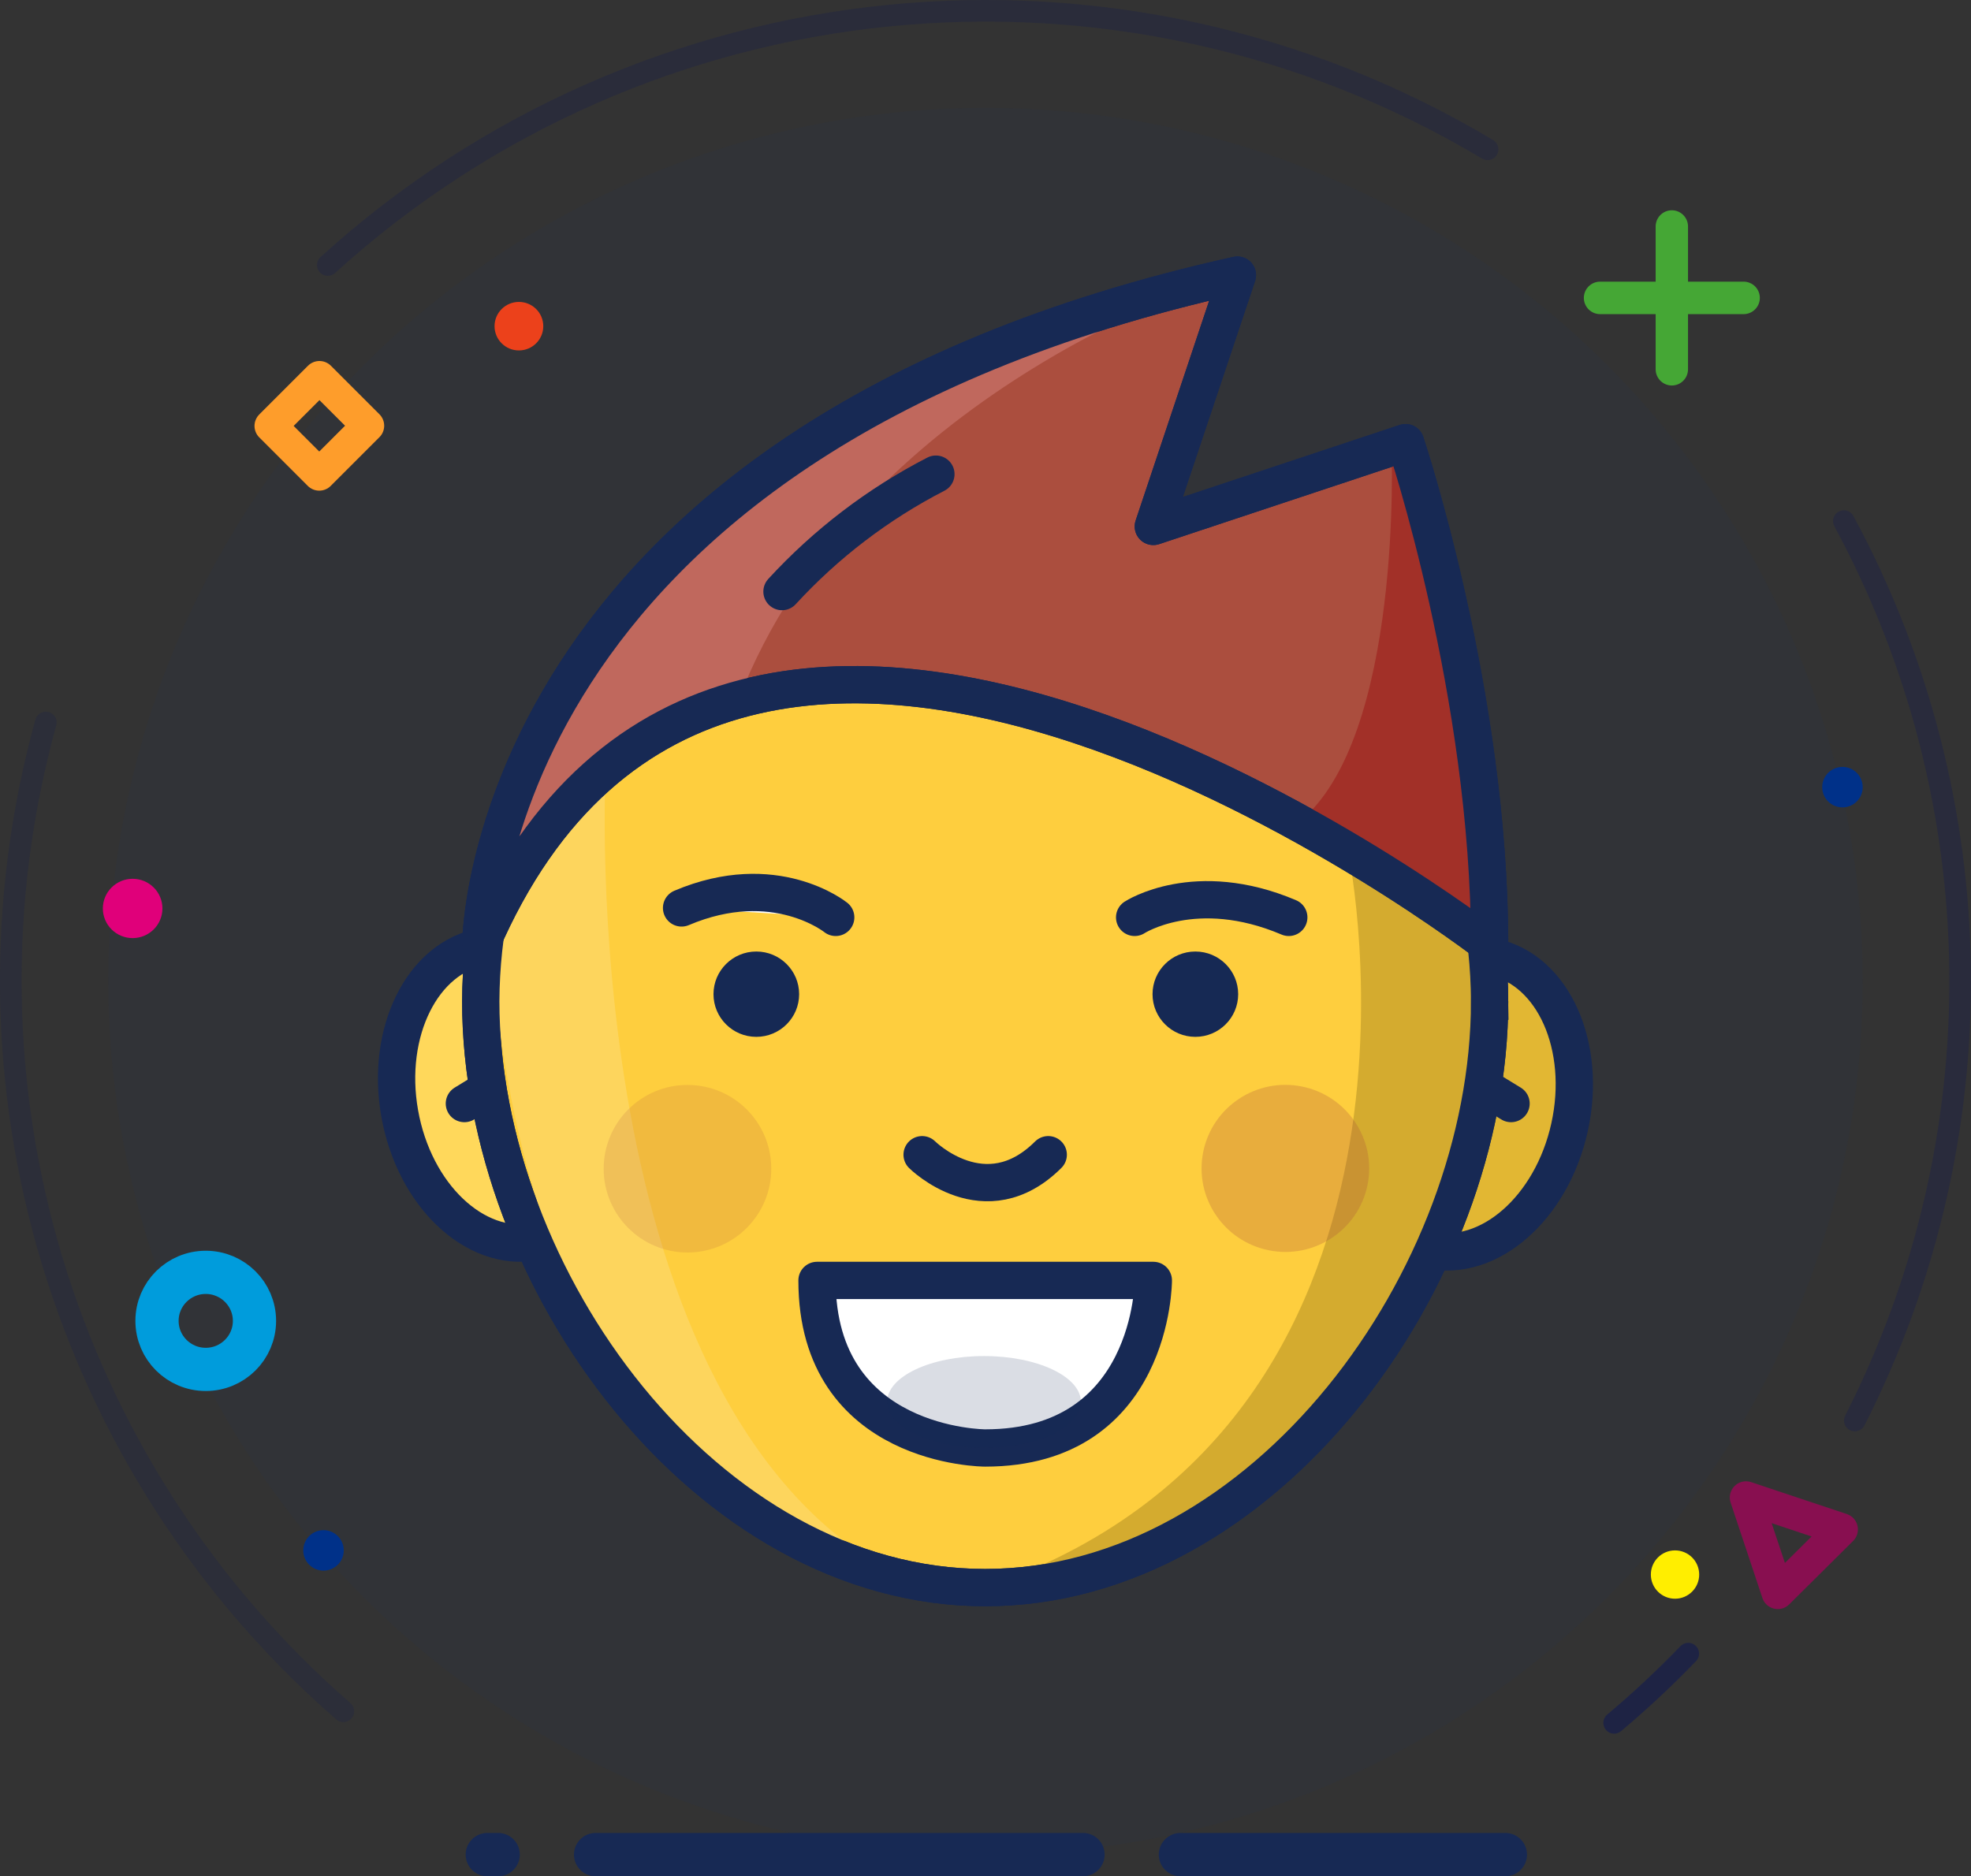 <svg width="145.997" height="139.008" viewBox="0 0 145.997 139.008" xmlns="http://www.w3.org/2000/svg" xmlns:xlink="http://www.w3.org/1999/xlink" overflow="hidden"><rect x="0" y="0" width="145.997" height="139.008" fill="#333333" stroke="none"/><g id="Icon_Background" transform="translate(-85.837 -329.924)"><path d="M210.891 452.439C209.151 454.242 207.318 455.954 205.401 457.567" id="Path_26" stroke="#121A50" stroke-width="1.601" stroke-linecap="round" stroke-miterlimit="10" fill="none" opacity="0.6"/><path d="M222.417 368.531C233.611 389.263 233.914 414.17 223.228 435.168" id="Path_27" stroke="#121A50" stroke-width="1.601" stroke-linecap="round" stroke-miterlimit="10" fill="none" opacity="0.3"/><path d="M110.118 349.559C133.741 328.093 168.628 324.612 196.027 340.987" id="Path_28" stroke="#121A50" stroke-width="1.601" stroke-linecap="round" stroke-miterlimit="10" fill="none" opacity="0.25"/><path d="M111.27 456.71C90.442 438.564 81.872 410.077 89.232 383.451" id="Path_29" stroke="#121A50" stroke-width="1.601" stroke-linecap="round" stroke-miterlimit="10" fill="none" opacity="0.2"/><ellipse cx="64.978" cy="64.707" rx="64.978" ry="64.707" id="Ellipse_4" fill="#003189" opacity="0.05" transform="translate(93.857 337.914)"/><ellipse cx="3.61" cy="3.595" rx="3.61" ry="3.595" id="Ellipse_5" stroke="#009CDC" stroke-width="3.202" stroke-linecap="round" stroke-miterlimit="10" fill="none" transform="translate(97.467 424.19)"/><ellipse cx="2.206" cy="2.197" rx="2.206" ry="2.197" id="Ellipse_6" fill="#E0007A" transform="translate(93.456 395.032)"/><line x1="0" y1="0" x2="10.629" y2="0" id="Line_15" stroke="#45A735" stroke-width="2.407" stroke-linecap="round" stroke-miterlimit="10" fill="none" transform="translate(204.36 351.994)"/><line x1="0" y1="10.585" x2="0" y2="0" id="Line_16" stroke="#45A735" stroke-width="2.397" stroke-linecap="round" stroke-miterlimit="10" fill="none" transform="translate(209.674 346.701)"/><line x1="0" y1="0" x2="0.802" y2="0" id="Line_17" stroke="#172954" stroke-width="3.209" stroke-linecap="round" stroke-miterlimit="10" fill="none" transform="translate(121.934 467.328)"/><line x1="0" y1="0" x2="36.099" y2="0" id="Line_18" stroke="#172954" stroke-width="3.209" stroke-linecap="round" stroke-miterlimit="10" fill="none" transform="translate(129.956 467.328)"/><line x1="0" y1="0" x2="24.066" y2="0" id="Line_19" stroke="#172954" stroke-width="3.209" stroke-linecap="round" stroke-miterlimit="10" fill="none" transform="translate(173.275 467.328)"/><path d="M111.3 444.79C111.3 445.618 110.628 446.29 109.8 446.29 108.972 446.29 108.3 445.618 108.3 444.79 108.3 443.962 108.972 443.29 109.8 443.29 110.628 443.29 111.3 443.962 111.3 444.79Z" id="Path_30" fill="#003189"/><path d="M223.813 388.242C223.813 389.07 223.141 389.742 222.313 389.742 221.485 389.742 220.813 389.07 220.813 388.242 220.813 387.414 221.485 386.742 222.313 386.742 223.141 386.742 223.813 387.414 223.813 388.242Z" id="Path_31" fill="#003189"/><ellipse cx="1.805" cy="1.797" rx="1.805" ry="1.797" id="Ellipse_7" fill="#EC411B" transform="translate(122.469 352.293)"/><path d="M211.7 446.573C211.704 447.562 210.906 448.366 209.917 448.37 208.928 448.374 208.124 447.576 208.12 446.587 208.116 445.598 208.914 444.794 209.903 444.79 209.905 444.79 209.908 444.79 209.91 444.79 210.896 444.788 211.698 445.586 211.7 446.572 211.7 446.572 211.7 446.573 211.7 446.573Z" id="Path_32" fill="#FFEE00"/><path d="M217.522 447.936 215.169 440.872 222.256 443.237Z" id="Path_33" stroke="#880F50" stroke-width="2.402" stroke-linecap="round" stroke-linejoin="round" fill="none"/><rect x="0" y="0" width="5.105" height="5.084" id="Rectangle_1" stroke="#FE9D2B" stroke-width="2.402" stroke-linecap="round" stroke-linejoin="round" fill="none" transform="matrix(0.707 -0.707 0.707 0.707 105.89 361.48)"/></g><g id="Newbie_Large" transform="translate(-275.77 -277.55)"><path d="M321.521 357.212C322.585 363.254 319.833 368.784 315.376 369.562 310.919 370.34 306.444 366.076 305.376 360.034 304.308 353.992 307.064 348.463 311.521 347.684 315.978 346.905 320.458 351.17 321.521 357.212Z" id="Path_34" stroke="#172954" stroke-width="2.763" stroke-linecap="round" stroke-miterlimit="10" fill="#FFD85B"/><path d="M392.032 361.066C390.71 367.056 386.057 371.129 381.637 370.16 377.217 369.191 374.705 363.55 376.027 357.56 377.349 351.57 382 347.5 386.422 348.466 390.844 349.432 393.354 355.074 392.032 361.066Z" id="Path_35" stroke="#172954" stroke-width="2.763" stroke-linecap="round" stroke-miterlimit="10" fill="#E2B733"/><path d="M386.11 351.724C386.11 372.292 369.381 395.172 348.745 395.172 328.109 395.172 311.38 372.291 311.38 351.724 311.487 331.088 328.302 314.445 348.939 314.552 369.424 314.658 386.005 331.238 386.111 351.724Z" id="Path_36" stroke="#172954" stroke-width="2.763" stroke-linecap="round" stroke-miterlimit="10" fill="#FECE3E"/><path d="M375.675 340.9C375.675 340.9 384.265 382.99 348.744 395.174 348.744 395.174 384.495 392.874 386.109 347.588Z" id="Path_37" fill="#D4AB2F"/><path d="M320.637 334.522C320.637 334.522 318.075 382.222 342.737 394.522 342.737 394.522 315.002 392.539 312.029 346.146 312.031 346.144 318.549 336.1 320.637 334.522Z" id="Path_38" fill="#FDD55D"/><path d="M386.11 351.724C386.11 372.292 369.381 395.172 348.745 395.172 328.109 395.172 311.38 372.291 311.38 351.724 311.487 331.088 328.302 314.445 348.939 314.552 369.424 314.658 386.005 331.238 386.111 351.724Z" id="Path_39" stroke="#172954" stroke-width="2.763" stroke-linecap="round" stroke-miterlimit="10" fill="none"/><path d="M311.379 347.586C311.379 347.586 311.379 310.345 367.427 297.931L361.2 316.552 379.883 310.345C379.883 310.345 386.111 328.966 386.111 347.586 386.11 347.586 330.062 304.138 311.379 347.586Z" id="Path_40" stroke="#172954" stroke-width="2.763" stroke-linecap="round" stroke-linejoin="round" fill="#AB4E3E"/><path d="M378.844 310.69C378.844 310.69 379.725 332.344 371.933 338.5L386.11 347.587C386.11 347.587 384.38 317.241 378.844 310.69Z" id="Path_41" fill="#A23028"/><path d="M312.031 342.578C312.031 342.578 316.478 310.955 366.085 298.236 366.085 298.236 339.2 306.694 330.479 329.382 330.479 329.381 317.873 332.859 312.031 342.578Z" id="Path_42" fill="#C0685D"/><path d="M311.379 347.586C311.379 347.586 311.379 310.345 367.427 297.931L361.2 316.552 379.883 310.345C379.883 310.345 386.111 328.966 386.111 347.586 386.11 347.586 330.062 304.138 311.379 347.586Z" id="Path_43" stroke="#172954" stroke-width="2.763" stroke-linecap="round" stroke-linejoin="round" fill="none"/><path d="M333.694 321.379C336.952 317.83 340.811 314.884 345.094 312.679" id="Path_44" stroke="#172954" stroke-width="2.763" stroke-linecap="round" stroke-linejoin="round" fill="none"/><path d="M336.289 372.414 361.2 372.414C361.2 372.414 361.2 384.828 348.745 384.828 348.744 384.828 336.289 384.828 336.289 372.414Z" id="Path_45" stroke="#172954" stroke-width="2.763" stroke-linecap="round" stroke-linejoin="round" fill="#FFFFFF"/><path d="M344.074 363.1C344.074 363.1 348.745 367.755 353.415 363.1" id="Path_46" stroke="#172954" stroke-width="2.763" stroke-linecap="round" stroke-miterlimit="10" fill="none"/><line x1="0" y1="0.865" x2="1.413" y2="0" id="Line_20" stroke="#172954" stroke-width="2.763" stroke-linecap="round" stroke-linejoin="round" fill="#FFFFFF" transform="translate(310.168 358.445)"/><line x1="1.413" y1="0.865" x2="0" y2="0" id="Line_21" stroke="#172954" stroke-width="2.763" stroke-linecap="round" stroke-linejoin="round" fill="#FFFFFF" transform="translate(386.284 358.445)"/><path d="M337.673 345.517C337.673 345.517 333.173 341.88 326.256 344.817" id="Path_47" stroke="#172954" stroke-width="2.763" stroke-linecap="round" stroke-linejoin="round" fill="#FFFFFF"/><path d="M359.816 345.517C359.816 345.517 364.316 342.577 371.233 345.517" id="Path_48" stroke="#172954" stroke-width="2.763" stroke-linecap="round" stroke-linejoin="round" fill="#FFFFFF"/><ellipse cx="3.172" cy="3.161" rx="3.172" ry="3.161" id="Ellipse_8" fill="#162954" transform="translate(328.62 348.046)"/><ellipse cx="3.172" cy="3.161" rx="3.172" ry="3.161" id="Ellipse_9" fill="#162954" transform="translate(361.141 348.046)"/><ellipse cx="7.179" cy="3.405" rx="7.179" ry="3.405" id="Ellipse_10" fill="#162954" opacity="0.16" transform="translate(341.479 378.017)"/><path d="M332.9 364.117C332.912 367.545 330.142 370.333 326.714 370.345 323.286 370.357 320.498 367.587 320.486 364.159 320.474 360.731 323.244 357.943 326.672 357.931 326.679 357.931 326.687 357.931 326.694 357.931 330.115 357.928 332.892 360.696 332.9 364.117Z" id="Path_49" fill="#AB4E3E" opacity="0.15"/><ellipse cx="6.187" cy="6.206" rx="6.187" ry="6.206" id="Ellipse_11" fill="#AB4E3E" opacity="0.25" transform="matrix(0.196 -0.981 0.981 0.195 363.68 368.974)"/></g></svg>